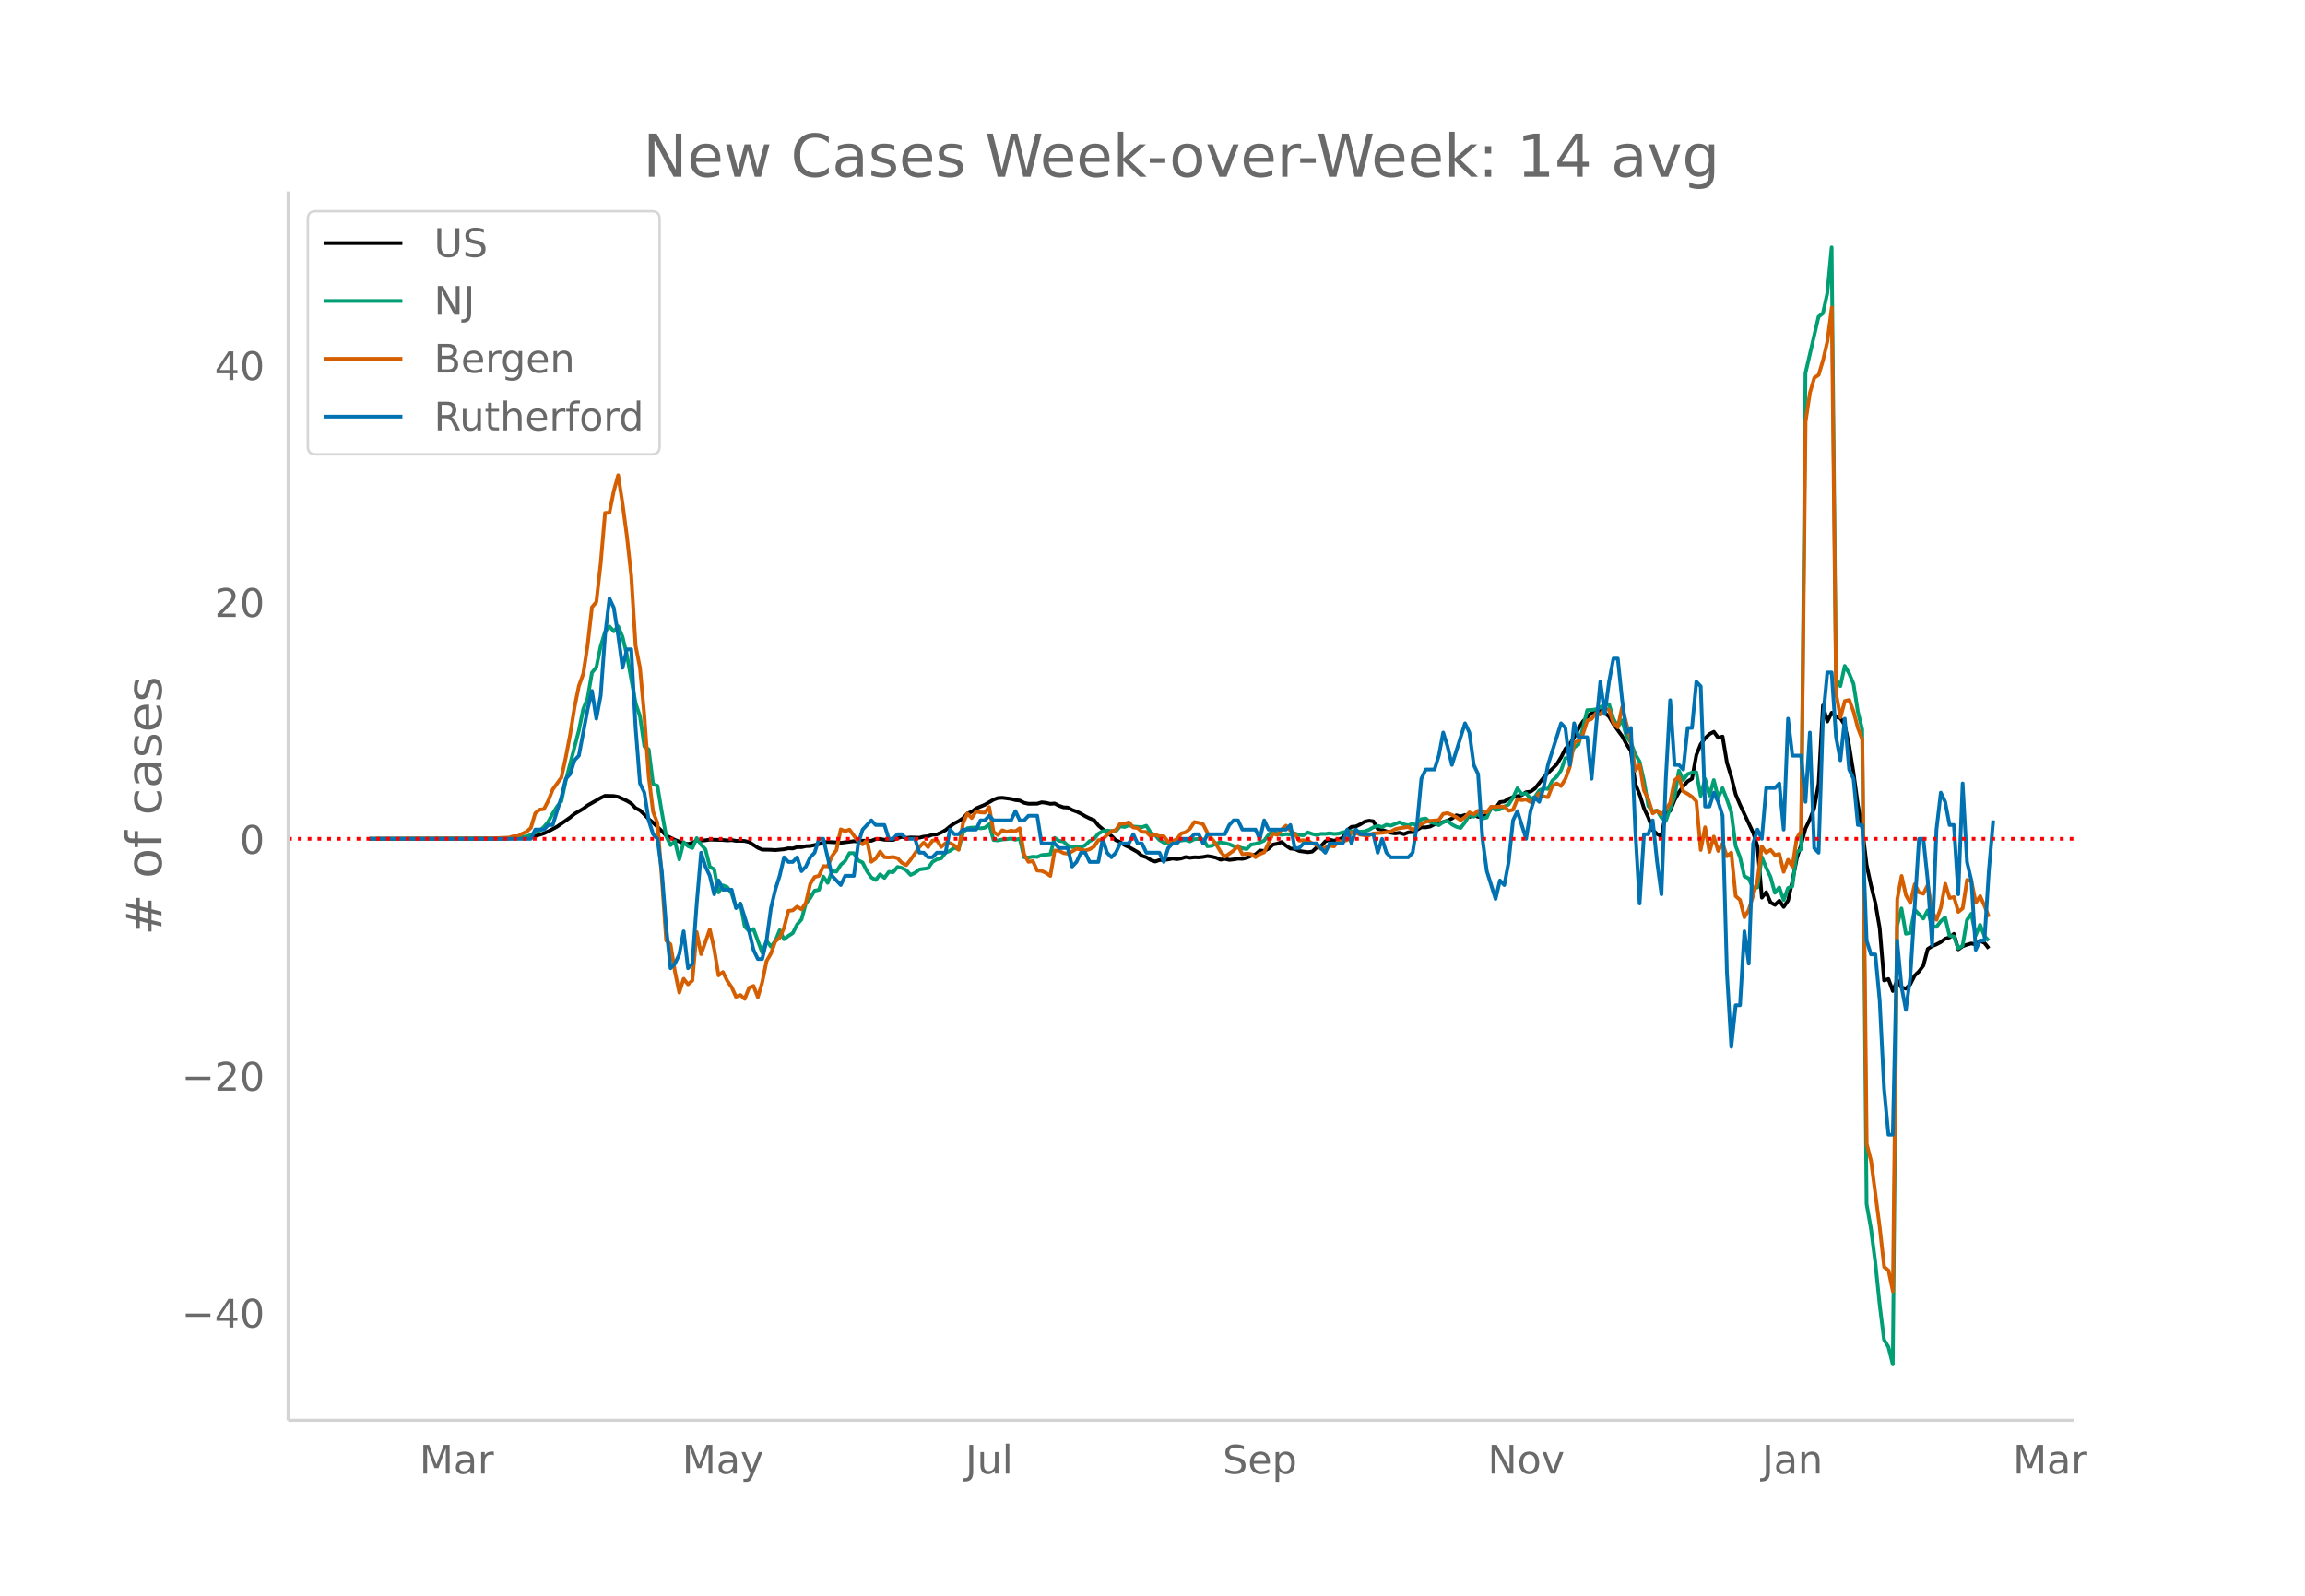 <svg height="864" viewBox="0 0 936 648" width="1248" xmlns="http://www.w3.org/2000/svg" xmlns:xlink="http://www.w3.org/1999/xlink"><defs><style>*{stroke-linecap:butt;stroke-linejoin:round}</style></defs><g id="figure_1"><path d="M0 648h936V0H0z" fill="#fff" id="patch_1"/><g id="axes_1"><path d="M117 576.72h725.4V77.76H117z" fill="none" id="patch_2"/><path clip-path="url(#paf5b116dda)" d="M149.973 340.625l53.182-.112 8.863-.276 1.773-.116 1.773-.228 1.772-.374 3.546-1.121 1.773-.81 3.545-1.898 5.318-3.75 1.773-1.465 3.545-2.065 1.773-1.355 5.318-3.046 1.773-.857 3.545.086 1.773.335 3.546 1.599 1.772 1.105 1.773 1.876 1.773.885 1.773 1.694 1.772 1.854 1.773 1.474 3.545 3.43 1.773 1.816 3.546 1.75 3.545 1.372 1.773.295 1.773-.427 1.772-.983 1.773.014 1.773-.1 1.772-.291 5.319.17 1.772.17 1.773-.128 1.773.3 1.773-.025 1.772.089 1.773.423 3.545 2.32 1.773.756 3.546.073 1.772.113 3.546-.341 1.773-.39 1.772.074 1.773-.57 1.773.04 1.772-.416 1.773-.068 3.546-.743 1.772-.716 1.773-.169 3.546.172 1.772.178 5.318-.67 1.773.147 1.773-.337 3.545.037 1.773-.69 1.773-.054 1.773.317 3.545.091 1.773-.752 1.772-.504 1.773.415 1.773-.176 3.545.102 1.773-.438 1.773-.164 1.773-.602 1.772-.123 1.773-.793 1.773-.97 1.772-1.47 1.773-1.272 1.773-.887 1.773-1.207 1.772-1.874 1.773-.78 1.773-1.32 3.545-1.505 3.546-2.063 1.772-.658 1.773-.106 3.546.473 1.772.469 1.773.194 1.773.92 1.773.378 3.545-.037 1.773-.546 1.772.19 1.773.428 1.773-.147 1.773.934 1.772.626 1.773.083 1.773.994 1.773.63 1.772.846 1.773 1.048 1.773.887 1.772.668 1.773 2.209 3.546 2.997 1.772 1.24 1.773 1.764 1.773.747 1.773 1.222 1.772.826 3.546 2.016 1.772 1.514 1.773.602 1.773 1.102 1.773.62 1.772-.602 1.773-.041 1.773-.207 1.773-.367 1.772.25 1.773-.288 1.773-.57 1.772.305 1.773-.214 1.773.058 1.773-.188 1.772-.356 1.773.264 1.773.432 1.773.784 1.772-.334 1.773.404 1.773-.184 1.772-.317 1.773.082 1.773-.427 1.773-.78 1.772-.599 1.773-1.569 1.773.168 1.773-.922 1.772-1.674 1.773-.352 1.773-.667 1.772 1.487 1.773 1.157 1.773.149 1.773.828 3.545.503 1.773-.235 1.773-1.637 1.772-.567 1.773-1.969 1.773-.676 1.772.441 1.773-.53 1.773-.674 1.773-3.076 1.772-1.39 1.773-.146 1.773-.86 1.773-1.072 1.772-.422 1.773.251 1.773 3.068 1.772.416 3.546 1.2 1.773.243 1.772-.249 1.773.55 1.773-.732 1.773-.104 1.772-.908 1.773-1.054 1.773.032 1.772-.312 1.773-.919 1.773-.334 3.545-1.21 1.773-.811 1.773-1.309 1.773.416 1.772-.559 1.773.799 1.773-.737 1.772.689 1.773.02 1.773-.99 1.773-2.298 1.772-.22 1.773-2.47 1.773-.236 1.773-1.132 1.772-.687 1.773-.32 1.773-.474 1.772-1.19 1.773-.206 1.773-1.238 3.545-4.47 1.773-1.898 1.773-1.664 1.773-1.82 1.772-2.851 1.773-3.51 1.773-1.797 1.772-2.803 1.773-3.57 1.773-2.875 3.545-3.562 3.546-.739 1.773.712 1.772 1.63 1.773 3.015 3.545 4.902 1.773 3.252 1.773 2.765 1.773 13.286 1.772 4.361 1.773 5.642 1.773 3.793 1.773 5.026 1.772 1.626 1.773.927 1.773-9.525 1.772-.85 1.773-4.355 1.773-3.15 1.773-2.436 1.772-2.026 1.773-1.061 1.773-9.638 1.773-4.415 1.772-2.36 1.773-1.737 1.773-.913 1.772 2.435 1.773-.499 1.773 10.642 1.773 5.74 1.772 7.122 1.773 4.189 5.318 11.375 1.773 5.478 1.773 20.875 1.772-2.217 1.773 4.184 1.773.981 1.773-1.71 1.772 2.52 1.773-2.542 1.773-7.917 1.773-9.215 1.772-5.668 1.773-6.532 1.773-3.69 1.772-4.604 1.773-9.852 1.773-31.78 1.773 6.51 1.772-3.582 1.773 1.724 1.773.499 1.773 2.897 1.772 8.286 1.773 11.092 1.773 13.084 1.772 9.273 1.773 14.988 1.773 8.223 1.773 7.237 1.772 10.227 1.773 21.202 1.773-.58 1.773 4.864 1.772-4.404 1.773 2.944 1.773.506 1.772-1.758 1.773-3.518 1.773-1.72 1.773-2.376 1.772-6.745 1.773-1.143 1.773-.712 1.773-.947 1.772-1.372 1.773-.506 1.773-1.457 1.772 6.294 1.773-1.259 1.773-.644 1.773-.487 1.772.413 1.773-1.439 1.773.782 1.773 2.256h0" fill="none" stroke="#000" stroke-linecap="round" stroke-width="1.5" id="line2d_1"/><path clip-path="url(#paf5b116dda)" d="M149.973 340.624l54.954-.104 5.318-.251 3.546-.623 1.773-.58 1.772-1.165 1.773-.533 1.773-1.605 1.773-2.14 1.772-3.275 1.773-2.843 1.773-2.17 1.772-8.358 5.319-20.368 1.772-8.69 1.773-4.414 1.773-10.37 1.773-2.161 1.772-8.571 1.773-5.86 1.773-2.181 1.772 2 1.773-2.04 1.773 4.279 1.773 7.391 3.545 19.56 1.773 5.283 1.773 12.264 1.772 1.219 1.773 14.105 1.773.635 1.772 10.702 1.773 9.824 1.773 3.624 1.773-1.686 1.772 7.445 1.773-7 1.773 1.616 1.773.77 1.772-4.023 1.773 2.646 1.773 1.95 1.772 7.066 1.773.986 1.773 9.41 1.773-2.87 1.772.735 1.773 2.592 1.773 5.4 1.773-1.22 1.772 9.218 1.773 1.856 1.773-.866 3.545 9.607 1.773-4.807 1.773 2.37 1.772-2.281 1.773-4.39 1.773 3.67 1.773-1.365 1.772-1.106 1.773-3.547 1.773-2.011 1.772-6.498 1.773-2.212 1.773-2.96 1.773-.374 1.772-5.357 1.773 2.533 1.773-4.734 1.773.162 1.772-2.765 1.773-1.547 1.773-3.195 1.772.043 1.773 2.927 1.773.855 1.773 3.52 1.772 2.53 1.773 1.04 1.773-2.29 1.773 1.435 1.772-2.425 1.773.1 1.773-2.123 1.772.41 1.773.928 1.773 1.915 1.773-.843 1.772-1.37 3.546-.53 1.773-2.548 1.772-1.021 1.773-.402 1.773-2.313 1.772-.74 1.773-1.252 1.773.564 1.773-6.753 1.772-1.767 1.773-.26 1.773.016 1.773.279 1.772-.202 1.773-1.454 1.773 6.428 1.772.167 1.773-.406 1.773-.109 1.773-.263 1.772.48 1.773-.426 1.773 7.554 1.773.105 1.772-.345 1.773.12 1.773-.766 3.545-.328 1.773-6.653 1.773 1.184 1.772.27 1.773 1.664 1.773.63 1.773-.108 1.772.178 1.773-.844 1.773-1.686 1.772-.812 1.773-2.19 1.773-.982 1.773-.247 3.545.298 1.773-2.089 1.773.294 1.772-.72 1.773.546 3.545.244 1.773-.585 1.773 2.855 1.773.97 1.772 1.985 1.773 1.064 1.773.394 1.773-.089 1.772-1.238 1.773.085 1.773-.208 1.772.568 1.773-.924 1.773-.054 1.773.15 1.772 2.808 1.773-.193 1.773-.975 1.773-.433 1.772.314 1.773.452 1.773.762 1.772.29 1.773.55 1.773.347 1.773-1.833 1.772-.27 1.773-.546 1.773-.781 1.773-2.425 1.772-1.435 1.773 1.063 1.773.445 1.772-.27 1.773.092 1.773-.402 1.773.623 1.772.166 1.773-1.176 1.773.607 1.773.472 1.772-.506 1.773.042 1.773-.286 1.772.302 1.773-.14 1.773-.526 1.773-.29 1.772-.166 1.773.012 1.773.197 1.773-.14 1.772-.638 1.773-1.001 1.773-.639 1.772.5 1.773-.925 1.773.367 3.545-1.407 1.773.881 1.773.41 1.773-.707 1.772.839 1.773-2.665 1.773-.248 1.772 1.44 1.773.463 1.773.809 1.773-1.273 1.772-.503 1.773 1.459 1.773.955 1.773.491 1.772-2.305 1.773-2.982 1.773.669 1.772-1.122 1.773 1.907 1.773-.425 1.773-4.092 1.772 1.048 1.773-.255 1.773-1.16 1.773-.813 1.772-2.765 1.773-3.814 1.773 2.382 1.772-.348 1.773 2.209 1.773-.685 1.773-2.638 1.772-.854 1.773.193 1.773-3.342 1.773-1.609 1.772-2.576 1.773-5.005 1.773.07 1.772-4.417 1.773-1.18 1.773-6.563 1.773-7.391 1.772-.035 1.773-.279 1.773-.835 1.773-1.075 1.772-.17 1.773 5.89 1.773 3.249 1.772-2.6 1.773 6.591 1.773 2.387 1.773 4.792 1.772 2.967 1.773 7.805 1.773 10.265 1.773 2.135 1.772-.317 1.773 2.881 1.773 1.431 1.772-5.179 1.773-4.664 1.773-10.68 1.773 3.826 1.772-2.402 1.773-.6 1.773-.139 1.773 9.6 1.772-6.896 1.773 6.757 1.773-6.289 1.772 7.12 1.773-3.844 1.773 4.583 1.773 5.114 1.772 13.811 1.773 4.526 1.773 7.735 1.773.901 1.772 4.07 1.773-.473 1.773-12.288 1.772 4.286 1.773 3.786 1.773 6.429 1.773-2.182 1.772 5.14 1.773-4.861 1.773-.754 1.773-13.774 1.772-1.272 1.773-193.292 5.318-22.936 1.773-1.376 1.773-8.092 1.772-18.685 1.773 175.318 1.773 2.831 1.773-8.188 1.772 3.013 1.773 4.243 1.773 11.31 1.772 7.194 1.773 192.738 1.773 9.925 1.773 13.82 1.772 17.122 1.773 14.253 1.773 2.904 1.773 7.117 1.772-178.091 1.773-7.067 1.773 10.27 1.772-.33 1.773-9.445 3.546 3.62 1.772-3.31 1.773 6.447 1.773.232 1.773-2.27 1.772-1.574 1.773 7.399 1.773.356 1.772 4.811 1.773-1.075 1.773-10.397 1.773-2.587 1.772 8.826 1.773-4.336 1.773 4.564 1.773 1.888h0" fill="none" stroke="#009e73" stroke-linecap="round" stroke-width="1.5" id="line2d_2"/><path clip-path="url(#paf5b116dda)" d="M149.973 340.624l46.09-.11 8.864-.295 1.773-.11 1.773-.516h1.772l1.773-1.032 1.773-.774 1.773-1.622 1.772-5.933 1.773-1.474 1.773-.221 1.773-3.427 1.772-4.496 3.546-4.902 1.772-8.18 1.773-9.25 1.773-11.02 1.773-8.696 1.772-4.902 1.773-11.571 1.773-15.552 1.773-2.063 1.772-15.736 1.773-20.453 1.773-.074 1.772-8.807 1.773-6.45 1.773 11.535 1.773 13.23 1.772 16.067 1.773 28.487 1.773 8.881 1.773 19.458 1.772 24.765 1.773 14.225 1.773 4.643 1.772 22.074 1.773 25.612 1.773 1.548 1.773 10.982 1.772 8.587 1.773-5.602 1.773 2.285 1.773-1.548 1.772-19.716 1.773 8.992 3.545-10.06 1.773 7.96 1.773 10.724 1.773-1.364 1.772 3.575 1.773 2.58 1.773 3.906 1.773-.737 1.772 1.584 1.773-4.532 1.773-.738 1.772 4.57 1.773-6.007 1.773-8.66 1.773-3.059 1.772-4.938 1.773-1.474 1.773-4.017 1.773-6.891 1.772-.221 1.773-1.511 1.773 1.142 1.772-2.653 1.773-7.739 1.773-2.764 1.773-.479 1.772-3.943 1.773.11 1.773-4.2 1.773-2.396 1.772-8.44 1.773.738 1.773-.627 3.545 4.828 1.773 1.142 1.773-1.695 1.772 8.771 1.773-1.29 1.773-2.837 1.773 2.284 1.772.11 1.773-.183 1.773.479 1.772 1.842 1.773.958 1.773-2.21 3.545-5.123 1.773-1.806 1.773 1.843 1.773-2.654 1.772-.147 1.773 2.727 1.773-1.548 1.772-.037 1.773.922 1.773 1.842 1.773-10.76 1.772-4.054 1.773 1.88 1.773-2.654 1.773.368 1.772.074 1.773-2.248 1.773 10.135 1.772 1.216 1.773-1.917 1.773.627 1.773-.442 1.772.22 1.773-1.215 1.773 10.65 1.773 2.985 1.772-.295 1.773 3.833 1.773.147 1.772.774 1.773 1.253 1.773-10.282 1.773.037 1.772.958 1.773.258 1.773-.921 1.773-1.069 1.772.295 1.773.442 1.773-.553 1.772-.995 1.773-2.653 1.773-.368 1.773-1.77 1.772-1.473 1.773-.516 1.773-2.617 1.773.037 1.772-.59 1.773 2.1 1.773.222 1.772 1.548 1.773.074 1.773 1.768 1.773-.663 1.772.627h1.773l1.773 2.248 1.773-.222 1.772-.884 1.773-2.285 1.773-.479 1.772-1.437 1.773-2.727 1.773.331 1.773.59 1.772 3.538 3.546 4.606 1.773 2.985 1.772 2.064 3.546-2.506 1.772-1.953 1.773 3.464 1.773-.258 1.773.184 1.772 1.253 1.773-1.29 1.773-.7 3.545-7.628 1.773.553 1.773-2.248 1.772-1.511 1.773 1.99 1.773 1.327 1.773 2.763 1.772-.147 1.773.184 1.773 1.069 1.773.59 1.772 1.695 1.773-.553 1.773-.737 1.772.258 1.773-2.174 1.773.147 1.773-.553 1.772-3.206 1.773.332 1.773.663 1.773.295 1.772.037 1.773-.81 3.545-.259 3.546-.516 1.773-.958 1.772-.405 3.546-.516 1.773 1.142 1.772-.774 1.773-1.584 1.773-.848 1.772-.405 3.546-.295 1.773-2.543 1.772-.295 1.773.737 1.773.922 1.773 1.216 1.772-1.253 1.773-1.917 1.773.774 1.772-1.437 1.773.442 1.773.185 1.773-2.285 1.772.147 1.773-.22 1.773.073 1.773 1.658 1.772-.368 1.773-4.386 1.773.442 1.772-.294 1.773 1.068 1.773-1.105 1.773-2.432 1.772 1.253 1.773.331 1.773-4.496 1.773-1.105 1.772 1.068 1.773-2.91 1.773-4.755 1.772-10.024 1.773-.663 1.773-2.616 1.773-5.565 1.772-.737 1.773-2.285 1.773.48 1.773-2.433 1.772.553 1.773 5.343 1.773 1.77 1.772-8.219 3.546 13.71 1.773 12.123 1.772-2.506 1.773 10.54 1.773 3.538 1.773 5.749 1.772-1.106 1.773 1.511 1.773-1.842 1.772-2.875 1.773-9.065 1.773-1.511 1.773 5.97 1.772.958 1.773 1.216 1.773 1.843 1.773 19.752 1.772-9.213 1.773 9.987 1.773-6.191 1.772 5.823 1.773-3.022 1.773 5.196 1.773-1.511 1.772 17.652 1.773 1.585 1.773 7.038 1.773-2.985 1.772-5.822 1.773-6.228 1.773-13.783 1.772 2.617 1.773-1.18 1.773 2.138 1.773-.48 1.772 7.26 1.773-4.9 1.773 2.763 1.773-11.535 1.772-2.763L733.2 171.29l1.773-11.83 1.772-6.044 1.773-1.179 1.773-5.97 1.773-7.665 1.772-13.746 1.773 156.916 1.773 9.508 1.773-6.634 1.772-.405 1.773 4.754 1.773 6.707 1.772 4.606 1.773 164.213 1.773 6.891 3.545 27.123 1.773 15.92 1.773 1.437 1.773 8.44 1.772-159.164 1.773-9.471 1.773 7.886 1.772 3.096 1.773-7.629 1.773 3.354 1.773.516 1.772-3.612 1.773 10.65 1.773 3.538 1.773-4.975 1.772-9.655 1.773 5.786 1.773-.369 1.772 6.007 1.773-1.474 1.773-11.534 1.773.59 1.772 8.733 1.773-2.727 1.773 4.017 1.773 4.459h0" fill="none" stroke="#d55e00" stroke-linecap="round" stroke-width="1.5" id="line2d_3"/><path clip-path="url(#paf5b116dda)" d="M149.973 340.624h65.59l1.773-3.753h3.546l1.773-1.877h1.772l3.546-11.262 1.772-7.508 1.773-1.877 1.773-5.63 1.773-1.877 3.545-18.77 1.773-7.507 1.773 11.261 1.772-9.385 1.773-24.4 1.773-15.015 1.772 3.754 1.773 11.261 1.773 13.139 1.773-7.508h1.772l1.773 31.908 1.773 22.523 1.773 3.754 1.772 11.262 1.773 5.63 1.773 1.877 1.772 13.139 1.773 22.523 1.773 16.893 1.773-1.877 1.772-3.754 1.773-9.385 1.773 15.016 1.773-1.877 1.772-24.4 1.773-20.647 1.773 5.631 1.772 3.754 1.773 7.508 1.773-5.631 1.773 3.754h3.545l1.773 7.507 1.773-1.877 3.545 11.262 1.773 7.508 1.772 3.754h1.773l1.773-7.508 1.773-13.139 1.772-7.507 1.773-5.631 1.773-7.508 1.773 1.877h1.772l1.773-1.877 1.773 5.63 1.772-1.876 1.773-3.754 1.773-1.877 1.773-5.63h1.772l3.546 15.015 3.545 3.754 1.773-3.754h3.545l1.773-13.139 1.773-5.63 3.545-3.754 1.773 1.877h3.546l1.772 5.63h1.773l1.773-1.877h1.772l1.773 1.877h3.546l1.772 5.631h1.773l1.773 1.877h1.773l1.772-1.877h3.546l1.772-9.384 1.773 1.876h1.773l1.773-1.876h5.318l1.773-3.754h1.772l1.773-1.877 1.773 1.877h7.09l1.773-3.754 1.773 3.754h1.773l1.773-1.877h3.545l1.773 11.261h5.318l1.773 1.877h3.545l1.773 7.508 1.773-1.877 1.772-3.754h1.773l1.773 3.754h3.545l1.773-9.385 1.773 5.631 1.772 1.877 1.773-1.877 1.773-3.754h3.545l1.773-3.754 1.773 3.754h1.772l1.773 3.754h5.318l1.773 3.754 1.773-5.63 1.773-1.878h1.772l1.773-1.877h3.545l1.773-1.877h1.773l1.773 3.754 1.772-3.754h7.091l1.773-3.753 1.773-1.877h1.772l1.773 3.754h5.318l1.773 3.753 1.773-7.507 1.773 3.754h7.09l1.773-1.877 1.773 9.384h1.773l1.772-1.877h5.319l3.545 3.754 1.773-3.754h5.318l1.773-5.63 1.772 5.63 1.773-5.63 1.773 1.876h5.318l1.773 7.508 1.772-5.63 1.773 5.63 1.773 1.877h7.09l1.774-1.877 1.772-11.261 1.773-18.77 1.773-3.754h3.545l1.773-5.63 1.773-9.385 1.772 5.63 1.773 7.508 5.318-16.892 1.773 3.754 1.773 13.138 1.772 3.754 1.773 26.277 1.773 13.139 3.545 11.262 1.773-7.508 1.773 1.877 1.773-9.385 1.772-16.892 1.773-3.754 3.545 11.261 1.773-11.261 1.773-5.631 1.773 1.877 1.772-5.63 1.773-9.386 5.318-16.892 1.773 1.877 1.773 15.015 1.772-16.892 1.773 5.63h3.546l1.772 16.893 1.773-20.646 1.773-18.77 1.773 13.14 1.772-13.14 1.773-9.384h1.773l1.772 16.892 1.773 13.139 1.773-1.877 1.773 41.293 1.772 30.03 1.773-28.154h1.773l1.773-5.63 1.772 16.892 1.773 13.139 1.773-46.924 1.772-31.908 1.773 26.277h1.773l1.773 1.877 1.772-16.892h1.773l1.773-18.77 1.773 1.878 1.772 48.8h1.773l1.773-5.63 1.772 3.753 1.773 5.63 1.773 63.816 1.773 30.031 1.772-16.892h1.773l1.773-30.03 1.773 13.138 1.772-48.8 1.773-5.631 1.773 3.753 1.772-20.646h3.546l1.773-1.877 1.772 18.77 1.773-45.047 1.773 15.016h3.545l1.773 18.769 1.773-28.154 1.772 46.923 1.773 1.877 1.773-54.43 1.773-18.77h1.772l1.773 26.277 1.773 9.385 1.773-16.893 1.772 20.646 1.773 3.754 1.773 18.77h1.772l1.773 46.923 1.773 5.63h1.773l1.772 18.77 1.773 35.662 1.773 18.77h1.773l1.772-78.832 1.773 18.77 1.773 9.384 1.772-13.139 3.546-56.308h1.773l1.772 16.893 1.773 26.277 1.773-46.923 1.773-15.016 1.772 3.754 1.773 9.385h1.773l1.772 28.154 1.773-45.047 1.773 31.908 1.773 7.508 1.772 28.154 1.773-3.754h1.773l1.773-28.154 1.772-20.646h0" fill="none" stroke="#0072b2" stroke-linecap="round" stroke-width="1.5" id="line2d_4"/><path clip-path="url(#paf5b116dda)" d="M117 340.624h725.4" fill="none" stroke="red" stroke-dasharray="1.5,2.475" stroke-width="1.5" id="line2d_5"/><path d="M117 576.72V77.76" fill="none" stroke="#d3d3d3" stroke-linecap="square" stroke-width="1.25" id="patch_3"/><path d="M117 576.72h725.4" fill="none" stroke="#d3d3d3" stroke-linecap="square" stroke-width="1.25" id="patch_4"/><g id="matplotlib.axis_1"><g id="xtick_1"><g transform="matrix(.16 0 0 -.16 170.334 598.378)" fill="#696969" id="text_1"><defs><path d="M9.813 72.906h14.703l18.593-49.61 18.703 49.61h14.704V0H66.89v64.016l-18.797-50h-9.907l-18.796 50V0H9.813z" id="DejaVuSans-77"/><path d="M34.281 27.484q-10.89 0-15.093-2.484-4.204-2.484-4.204-8.5 0-4.781 3.157-7.594 3.156-2.797 8.562-2.797 7.485 0 12 5.297 4.516 5.297 4.516 14.078v2zm17.922 3.72V0H43.22v8.297Q40.14 3.328 35.547.953q-4.594-2.375-11.234-2.375-8.391 0-13.36 4.719Q6 8.016 6 15.922q0 9.219 6.172 13.906 6.187 4.688 18.437 4.688h12.61v.89q0 6.203-4.078 9.594-4.078 3.39-11.453 3.39-4.688 0-9.141-1.124-4.438-1.125-8.531-3.375v8.312q4.921 1.906 9.562 2.844 4.64.953 9.031.953 11.875 0 17.735-6.156 5.86-6.14 5.86-18.64z" id="DejaVuSans-97"/><path d="M41.11 46.297q-1.516.875-3.297 1.281Q36.03 48 33.89 48q-7.625 0-11.703-4.953-4.079-4.953-4.079-14.234V0H9.08v54.688h9.03v-8.5q2.844 4.984 7.375 7.39Q30.031 56 36.531 56q.922 0 2.047-.125 1.125-.11 2.484-.36z" id="DejaVuSans-114"/></defs><use xlink:href="#DejaVuSans-77"/><use x="86.279" xlink:href="#DejaVuSans-97"/><use x="147.559" xlink:href="#DejaVuSans-114"/></g></g><g id="xtick_2"><g transform="matrix(.16 0 0 -.16 277.024 598.378)" fill="#696969" id="text_2"><defs><path d="M32.172-5.078q-3.797-9.766-7.422-12.735-3.61-2.984-9.656-2.984H7.906v7.516h5.282q3.703 0 5.75 1.765Q21-9.766 23.483-3.219l1.61 4.094-22.11 53.813H12.5l17.094-42.766 17.093 42.766h9.516z" id="DejaVuSans-121"/></defs><use xlink:href="#DejaVuSans-77"/><use x="86.279" xlink:href="#DejaVuSans-97"/><use x="147.559" xlink:href="#DejaVuSans-121"/></g></g><g id="xtick_3"><g transform="matrix(.16 0 0 -.16 392.048 598.378)" fill="#696969" id="text_3"><defs><path d="M9.813 72.906h9.859V5.078q0-13.187-5-19.14-5-5.954-16.094-5.954h-3.75v8.297h3.078q6.531 0 9.219 3.672Q9.813-4.39 9.813 5.078z" id="DejaVuSans-74"/><path d="M8.5 21.578v33.11h8.984V21.922q0-7.766 3.016-11.656 3.031-3.875 9.094-3.875 7.265 0 11.484 4.64 4.234 4.64 4.234 12.656v31h8.985V0h-8.984v8.406Q42.047 3.422 37.718 1q-4.313-2.422-10.032-2.422-9.421 0-14.312 5.86Q8.5 10.296 8.5 21.578zM31.11 56z" id="DejaVuSans-117"/><path d="M9.422 75.984h8.984V0H9.422z" id="DejaVuSans-108"/></defs><use xlink:href="#DejaVuSans-74"/><use x="29.492" xlink:href="#DejaVuSans-117"/><use x="92.871" xlink:href="#DejaVuSans-108"/></g></g><g id="xtick_4"><g transform="matrix(.16 0 0 -.16 496.53 598.378)" fill="#696969" id="text_4"><defs><path d="M53.516 70.516V60.89q-5.61 2.687-10.594 4-4.984 1.328-9.625 1.328-8.047 0-12.422-3.125t-4.375-8.89q0-4.845 2.906-7.313 2.907-2.453 11.016-3.97l5.953-1.218q11.031-2.11 16.281-7.406 5.25-5.297 5.25-14.172 0-10.61-7.11-16.078-7.093-5.469-20.812-5.469-5.172 0-11.015 1.172Q13.14.922 6.89 3.219v10.156q6-3.36 11.765-5.078 5.766-1.703 11.328-1.703 8.438 0 13.032 3.312 4.593 3.328 4.593 9.485 0 5.359-3.297 8.39-3.296 3.032-10.812 4.547L27.484 33.5q-11.03 2.188-15.968 6.875-4.922 4.688-4.922 13.047 0 9.672 6.812 15.234 6.813 5.563 18.766 5.563 5.14 0 10.453-.938 5.328-.922 10.89-2.765z" id="DejaVuSans-83"/><path d="M56.203 29.594v-4.39H14.891q.593-9.282 5.593-14.142 5-4.859 13.938-4.859 5.172 0 10.031 1.266 4.86 1.265 9.656 3.812v-8.5Q49.266.734 44.187-.344 39.11-1.422 33.892-1.422q-13.094 0-20.735 7.61-7.64 7.625-7.64 20.625 0 13.421 7.25 21.296Q20.016 56 32.328 56q11.031 0 17.453-7.11 6.422-7.093 6.422-19.296zm-8.984 2.64q-.094 7.36-4.125 11.75-4.032 4.407-10.672 4.407-7.516 0-12.031-4.25-4.516-4.25-5.203-11.97z" id="DejaVuSans-101"/><path d="M18.11 8.203v-29H9.077v75.484h9.031v-8.296q2.844 4.875 7.157 7.234Q29.594 56 35.594 56q9.968 0 16.187-7.906 6.235-7.907 6.235-20.797T51.78 6.484q-6.218-7.906-16.187-7.906-6 0-10.328 2.375-4.313 2.375-7.157 7.25zm30.578 19.094q0 9.906-4.079 15.547-4.078 5.64-11.203 5.64-7.14 0-11.218-5.64-4.079-5.64-4.079-15.547 0-9.906 4.078-15.547 4.079-5.64 11.22-5.64 7.124 0 11.202 5.64t4.078 15.547z" id="DejaVuSans-112"/></defs><use xlink:href="#DejaVuSans-83"/><use x="63.477" xlink:href="#DejaVuSans-101"/><use x="125" xlink:href="#DejaVuSans-112"/></g></g><g id="xtick_5"><g transform="matrix(.16 0 0 -.16 604.13 598.378)" fill="#696969" id="text_5"><defs><path d="M9.813 72.906h13.28l32.329-60.984v60.984h9.562V0h-13.28L19.39 60.984V0H9.813z" id="DejaVuSans-78"/><path d="M30.61 48.39q-7.22 0-11.422-5.64-4.204-5.64-4.204-15.453 0-9.813 4.172-15.453 4.188-5.64 11.453-5.64 7.188 0 11.375 5.655 4.203 5.672 4.203 15.438 0 9.719-4.203 15.406-4.187 5.688-11.375 5.688zm0 7.61q11.718 0 18.406-7.625 6.703-7.61 6.703-21.078 0-13.422-6.703-21.078-6.688-7.64-18.407-7.64-11.765 0-18.437 7.64-6.656 7.656-6.656 21.078 0 13.469 6.656 21.078Q18.844 56 30.609 56z" id="DejaVuSans-111"/><path d="M2.984 54.688H12.5L29.594 8.797l17.093 45.89h9.516L35.687 0H23.485z" id="DejaVuSans-118"/></defs><use xlink:href="#DejaVuSans-78"/><use x="74.805" xlink:href="#DejaVuSans-111"/><use x="135.986" xlink:href="#DejaVuSans-118"/></g></g><g id="xtick_6"><g transform="matrix(.16 0 0 -.16 715.55 598.378)" fill="#696969" id="text_6"><defs><path d="M54.89 33.016V0h-8.984v32.719q0 7.765-3.031 11.61-3.031 3.858-9.078 3.858-7.281 0-11.484-4.64-4.204-4.625-4.204-12.64V0H9.08v54.688h9.03v-8.5q3.235 4.937 7.594 7.374Q30.078 56 35.797 56q9.422 0 14.25-5.828 4.844-5.828 4.844-17.156z" id="DejaVuSans-110"/></defs><use xlink:href="#DejaVuSans-74"/><use x="29.492" xlink:href="#DejaVuSans-97"/><use x="90.771" xlink:href="#DejaVuSans-110"/></g></g><g id="xtick_7"><g transform="matrix(.16 0 0 -.16 817.379 598.378)" fill="#696969" id="text_7"><use xlink:href="#DejaVuSans-77"/><use x="86.279" xlink:href="#DejaVuSans-97"/><use x="147.559" xlink:href="#DejaVuSans-114"/></g></g></g><g id="matplotlib.axis_2"><g id="ytick_1"><g transform="matrix(.16 0 0 -.16 73.733 539.083)" fill="#696969" id="text_8"><defs><path d="M10.594 35.5h62.593v-8.297H10.594z" id="DejaVuSans-8722"/><path d="M37.797 64.313L12.89 25.39h24.906zm-2.594 8.593H47.61V25.391h10.407v-8.203H47.609V0h-9.812v17.188H4.89v9.515z" id="DejaVuSans-52"/><path d="M31.781 66.406q-7.61 0-11.453-7.5Q16.5 51.422 16.5 36.375q0-14.984 3.828-22.484 3.844-7.5 11.453-7.5 7.672 0 11.5 7.5 3.844 7.5 3.844 22.484 0 15.047-3.844 22.531-3.828 7.5-11.5 7.5zm0 7.813q12.266 0 18.735-9.703 6.468-9.688 6.468-28.141 0-18.406-6.468-28.11-6.47-9.687-18.735-9.687-12.25 0-18.718 9.688-6.47 9.703-6.47 28.109 0 18.453 6.47 28.14Q19.53 74.22 31.78 74.22z" id="DejaVuSans-48"/></defs><use xlink:href="#DejaVuSans-8722"/><use x="83.789" xlink:href="#DejaVuSans-52"/><use x="147.412" xlink:href="#DejaVuSans-48"/></g></g><g id="ytick_2"><g transform="matrix(.16 0 0 -.16 73.733 442.893)" fill="#696969" id="text_9"><defs><path d="M19.188 8.297h34.421V0H7.33v8.297q5.609 5.812 15.296 15.594 9.703 9.797 12.188 12.64 4.734 5.313 6.609 9 1.89 3.688 1.89 7.25 0 5.813-4.078 9.469-4.078 3.672-10.625 3.672-4.64 0-9.797-1.61-5.14-1.609-11-4.89v9.969Q13.767 71.78 18.938 73q5.188 1.219 9.485 1.219 11.328 0 18.062-5.672 6.735-5.656 6.735-15.125 0-4.5-1.688-8.531-1.672-4.016-6.125-9.485-1.218-1.422-7.765-8.187-6.532-6.766-18.453-18.922z" id="DejaVuSans-50"/></defs><use xlink:href="#DejaVuSans-8722"/><use x="83.789" xlink:href="#DejaVuSans-50"/><use x="147.412" xlink:href="#DejaVuSans-48"/></g></g><g id="ytick_3"><use xlink:href="#DejaVuSans-48" transform="matrix(.16 0 0 -.16 97.32 346.703)" fill="#696969" id="text_10"/></g><g id="ytick_4"><g transform="matrix(.16 0 0 -.16 87.14 250.513)" fill="#696969" id="text_11"><use xlink:href="#DejaVuSans-50"/><use x="63.623" xlink:href="#DejaVuSans-48"/></g></g><g id="ytick_5"><g transform="matrix(.16 0 0 -.16 87.14 154.324)" fill="#696969" id="text_12"><use xlink:href="#DejaVuSans-52"/><use x="63.623" xlink:href="#DejaVuSans-48"/></g></g><g transform="matrix(0 -.2 -.2 0 65.573 379.813)" fill="#696969" id="text_13"><defs><path d="M51.125 44H36.922l-4.11-16.313h14.313zm-7.328 27.781l-5.078-20.265h14.265L58.11 71.78h7.813L60.89 51.516h15.234V44h-17.14l-4-16.313h15.53V20.22H53.079L48 0h-7.813l5.032 20.219H30.906L25.875 0h-7.86l5.079 20.219H7.719v7.468h17.187L29 44H13.281v7.516h17.625l4.985 20.265z" id="DejaVuSans-35"/><path d="M37.11 75.984V68.5h-8.594q-4.828 0-6.72-1.953-1.874-1.953-1.874-7.031v-4.828h14.797v-6.985H19.922V0H10.89v47.703H2.297v6.984h8.594V58.5q0 9.125 4.25 13.297 4.25 4.187 13.468 4.187z" id="DejaVuSans-102"/><path d="M48.781 52.594v-8.407q-3.812 2.11-7.64 3.157-3.828 1.047-7.735 1.047-8.75 0-13.593-5.547-4.829-5.532-4.829-15.547 0-10.016 4.829-15.563 4.843-5.53 13.593-5.53 3.907 0 7.735 1.046 3.828 1.047 7.64 3.156V2.094Q45.016.344 40.984-.531q-4.015-.89-8.562-.89-12.36 0-19.64 7.765-7.266 7.765-7.266 20.953 0 13.375 7.343 21.031Q20.22 56 33.016 56q4.14 0 8.093-.86 3.953-.843 7.672-2.546z" id="DejaVuSans-99"/><path d="M44.281 53.078v-8.5q-3.797 1.953-7.906 2.922-4.094.984-8.5.984-6.688 0-10.031-2.047-3.344-2.046-3.344-6.156 0-3.125 2.39-4.906 2.391-1.781 9.626-3.39l3.078-.688q9.562-2.047 13.593-5.781 4.032-3.735 4.032-10.422 0-7.625-6.032-12.078-6.03-4.438-16.578-4.438-4.39 0-9.156.86Q10.688.296 5.422 2v9.281q4.984-2.594 9.812-3.89 4.829-1.282 9.579-1.282 6.343 0 9.75 2.172 3.421 2.172 3.421 6.125 0 3.656-2.468 5.61-2.453 1.953-10.813 3.765l-3.125.735q-8.344 1.75-12.062 5.39-3.704 3.64-3.704 9.985 0 7.718 5.47 11.906Q16.75 56 26.811 56q4.97 0 9.36-.734 4.406-.72 8.11-2.188z" id="DejaVuSans-115"/></defs><use xlink:href="#DejaVuSans-35"/><use x="83.789" xlink:href="#DejaVuSans-32"/><use x="115.576" xlink:href="#DejaVuSans-111"/><use x="176.758" xlink:href="#DejaVuSans-102"/><use x="211.963" xlink:href="#DejaVuSans-32"/><use x="243.75" xlink:href="#DejaVuSans-99"/><use x="298.73" xlink:href="#DejaVuSans-97"/><use x="360.01" xlink:href="#DejaVuSans-115"/><use x="412.109" xlink:href="#DejaVuSans-101"/><use x="473.633" xlink:href="#DejaVuSans-115"/></g></g><g transform="matrix(.24 0 0 -.24 261.11 71.76)" fill="#696969" id="text_14"><defs><path d="M4.203 54.688h8.985l11.234-42.672 11.172 42.672h10.593l11.235-42.672 11.187 42.672h8.985L63.28 0H52.688L40.922 44.828 29.109 0H18.5z" id="DejaVuSans-119"/><path d="M64.406 67.281v-10.39q-4.984 4.64-10.625 6.922-5.64 2.296-11.984 2.296-12.5 0-19.14-7.64-6.641-7.64-6.641-22.094 0-14.406 6.64-22.047 6.64-7.64 19.14-7.64 6.345 0 11.985 2.296 5.64 2.297 10.625 6.938V5.609Q59.234 2.094 53.437.33q-5.78-1.75-12.218-1.75-16.563 0-26.094 10.124-9.516 10.14-9.516 27.672 0 17.578 9.516 27.703 9.531 10.14 26.094 10.14 6.531 0 12.312-1.734 5.797-1.734 10.875-5.203z" id="DejaVuSans-67"/><path d="M3.328 72.906h9.953L28.61 11.281l15.282 61.625h11.093l15.328-61.625 15.282 61.625h10.015L77.297 0H64.89L49.516 63.281 33.984 0H21.578z" id="DejaVuSans-87"/><path d="M9.078 75.984h9.031V31.11l26.813 23.578H56.39l-29-25.578L57.625 0H45.906L18.11 26.703V0H9.08z" id="DejaVuSans-107"/><path d="M4.89 31.39h26.313v-8H4.891z" id="DejaVuSans-45"/><path d="M11.719 12.406h10.297V0H11.719zm0 39.297h10.297v-12.39H11.719z" id="DejaVuSans-58"/><path d="M12.406 8.297h16.11v55.625l-17.532-3.516v8.985l17.438 3.515h9.86V8.296H54.39V0H12.406z" id="DejaVuSans-49"/><path d="M45.406 27.984q0 9.766-4.031 15.125-4.016 5.375-11.297 5.375-7.219 0-11.25-5.375-4.031-5.359-4.031-15.125 0-9.718 4.031-15.093t11.25-5.375q7.281 0 11.297 5.375 4.031 5.375 4.031 15.093zm8.985-21.203q0-13.953-6.203-20.765Q42-20.797 29.203-20.797q-4.734 0-8.937.703-4.203.703-8.157 2.172v8.735q3.954-2.141 7.813-3.157 3.86-1.031 7.86-1.031 8.843 0 13.234 4.61 4.39 4.609 4.39 13.937v4.453q-2.781-4.844-7.125-7.234Q33.938 0 27.875 0 17.828 0 11.672 7.656q-6.156 7.672-6.156 20.328 0 12.688 6.156 20.344Q17.828 56 27.875 56q6.063 0 10.406-2.39 4.344-2.391 7.125-7.22v8.297h8.985z" id="DejaVuSans-103"/></defs><use xlink:href="#DejaVuSans-78"/><use x="74.805" xlink:href="#DejaVuSans-101"/><use x="136.328" xlink:href="#DejaVuSans-119"/><use x="218.115" xlink:href="#DejaVuSans-32"/><use x="249.902" xlink:href="#DejaVuSans-67"/><use x="319.727" xlink:href="#DejaVuSans-97"/><use x="381.006" xlink:href="#DejaVuSans-115"/><use x="433.105" xlink:href="#DejaVuSans-101"/><use x="494.629" xlink:href="#DejaVuSans-115"/><use x="546.729" xlink:href="#DejaVuSans-32"/><use x="578.516" xlink:href="#DejaVuSans-87"/><use x="671.518" xlink:href="#DejaVuSans-101"/><use x="733.041" xlink:href="#DejaVuSans-101"/><use x="794.564" xlink:href="#DejaVuSans-107"/><use x="852.475" xlink:href="#DejaVuSans-45"/><use x="890.434" xlink:href="#DejaVuSans-111"/><use x="951.615" xlink:href="#DejaVuSans-118"/><use x="1010.795" xlink:href="#DejaVuSans-101"/><use x="1072.318" xlink:href="#DejaVuSans-114"/><use x="1107.057" xlink:href="#DejaVuSans-45"/><use x="1139.141" xlink:href="#DejaVuSans-87"/><use x="1232.143" xlink:href="#DejaVuSans-101"/><use x="1293.666" xlink:href="#DejaVuSans-101"/><use x="1355.189" xlink:href="#DejaVuSans-107"/><use x="1413.1" xlink:href="#DejaVuSans-58"/><use x="1446.791" xlink:href="#DejaVuSans-32"/><use x="1478.578" xlink:href="#DejaVuSans-49"/><use x="1542.201" xlink:href="#DejaVuSans-52"/><use x="1605.824" xlink:href="#DejaVuSans-32"/><use x="1637.611" xlink:href="#DejaVuSans-97"/><use x="1698.891" xlink:href="#DejaVuSans-118"/><use x="1758.07" xlink:href="#DejaVuSans-103"/></g><g id="legend_1"><path d="M128.2 184.5h136.45q3.2 0 3.2-3.2V88.96q0-3.2-3.2-3.2H128.2q-3.2 0-3.2 3.2v92.34q0 3.2 3.2 3.2z" fill="none" opacity=".8" stroke="#ccc" id="patch_5"/><path d="M131.4 98.718h32" fill="none" stroke="#000" stroke-linecap="round" stroke-width="1.5" id="line2d_6"/><g transform="matrix(.16 0 0 -.16 176.2 104.317)" fill="#696969" id="text_15"><defs><path d="M8.688 72.906h9.921V28.61q0-11.718 4.235-16.875 4.25-5.14 13.781-5.14 9.469 0 13.719 5.14 4.25 5.157 4.25 16.875v44.297H64.5V27.391q0-14.25-7.063-21.532-7.046-7.28-20.812-7.28-13.828 0-20.89 7.28-7.047 7.282-7.047 21.532z" id="DejaVuSans-85"/></defs><use xlink:href="#DejaVuSans-85"/><use x="73.193" xlink:href="#DejaVuSans-83"/></g><path d="M131.4 122.203h32" fill="none" stroke="#009e73" stroke-linecap="round" stroke-width="1.5" id="line2d_8"/><g transform="matrix(.16 0 0 -.16 176.2 127.802)" fill="#696969" id="text_16"><use xlink:href="#DejaVuSans-78"/><use x="74.805" xlink:href="#DejaVuSans-74"/></g><path d="M131.4 145.688h32" fill="none" stroke="#d55e00" stroke-linecap="round" stroke-width="1.5" id="line2d_10"/><g transform="matrix(.16 0 0 -.16 176.2 151.287)" fill="#696969" id="text_17"><defs><path d="M19.672 34.813V8.108H35.5q7.953 0 11.781 3.297 3.844 3.297 3.844 10.078 0 6.844-3.844 10.078-3.828 3.25-11.781 3.25zm0 29.984V42.828h14.61q7.218 0 10.75 2.703 3.546 2.719 3.546 8.282 0 5.515-3.547 8.25-3.531 2.734-10.75 2.734zm-9.86 8.11h25.204q11.28 0 17.375-4.688Q58.5 63.53 58.5 54.89q0-6.703-3.125-10.657-3.125-3.953-9.188-4.922 7.282-1.562 11.313-6.53 4.031-4.954 4.031-12.376 0-9.765-6.64-15.093Q48.25 0 35.984 0H9.812z" id="DejaVuSans-66"/></defs><use xlink:href="#DejaVuSans-66"/><use x="68.604" xlink:href="#DejaVuSans-101"/><use x="130.127" xlink:href="#DejaVuSans-114"/><use x="169.49" xlink:href="#DejaVuSans-103"/><use x="232.967" xlink:href="#DejaVuSans-101"/><use x="294.49" xlink:href="#DejaVuSans-110"/></g><path d="M131.4 169.173h32" fill="none" stroke="#0072b2" stroke-linecap="round" stroke-width="1.5" id="line2d_12"/><g transform="matrix(.16 0 0 -.16 176.2 174.773)" fill="#696969" id="text_18"><defs><path d="M44.39 34.188q3.172-1.079 6.172-4.594 3-3.516 6.032-9.672L66.609 0H56l-9.313 18.703q-3.624 7.328-7.015 9.719-3.39 2.39-9.25 2.39h-10.75V0h-9.86v72.906h22.266q12.5 0 18.656-5.234 6.157-5.219 6.157-15.766 0-6.89-3.203-11.437-3.204-4.532-9.297-6.282zM19.673 64.797V38.922h12.406q7.125 0 10.766 3.297 3.64 3.297 3.64 9.687 0 6.39-3.64 9.64-3.64 3.25-10.766 3.25z" id="DejaVuSans-82"/><path d="M18.313 70.219V54.688h18.5v-6.985h-18.5V18.016q0-6.688 1.828-8.594 1.828-1.906 7.453-1.906h9.218V0h-9.218q-10.407 0-14.36 3.875-3.953 3.89-3.953 14.14v29.688H2.687v6.984h6.594V70.22z" id="DejaVuSans-116"/><path d="M54.89 33.016V0h-8.984v32.719q0 7.765-3.031 11.61-3.031 3.858-9.078 3.858-7.281 0-11.484-4.64-4.204-4.625-4.204-12.64V0H9.08v75.984h9.03V46.188q3.235 4.937 7.594 7.374Q30.078 56 35.797 56q9.422 0 14.25-5.828 4.844-5.828 4.844-17.156z" id="DejaVuSans-104"/><path d="M45.406 46.39v29.594h8.985V0h-8.985v8.203Q42.578 3.328 38.25.953q-4.313-2.375-10.375-2.375-9.906 0-16.14 7.906-6.22 7.922-6.22 20.813 0 12.89 6.22 20.797Q17.968 56 27.874 56q6.063 0 10.375-2.375 4.328-2.36 7.156-7.234zm-30.61-19.093q0-9.906 4.079-15.547 4.078-5.64 11.203-5.64 7.125 0 11.219 5.64 4.11 5.64 4.11 15.547 0 9.906-4.11 15.547-4.094 5.64-11.219 5.64-7.125 0-11.203-5.64-4.078-5.64-4.078-15.547z" id="DejaVuSans-100"/></defs><use xlink:href="#DejaVuSans-82"/><use x="64.982" xlink:href="#DejaVuSans-117"/><use x="128.361" xlink:href="#DejaVuSans-116"/><use x="167.57" xlink:href="#DejaVuSans-104"/><use x="230.949" xlink:href="#DejaVuSans-101"/><use x="292.473" xlink:href="#DejaVuSans-114"/><use x="333.586" xlink:href="#DejaVuSans-102"/><use x="368.791" xlink:href="#DejaVuSans-111"/><use x="429.973" xlink:href="#DejaVuSans-114"/><use x="469.336" xlink:href="#DejaVuSans-100"/></g></g></g></g><defs><clipPath id="paf5b116dda"><path d="M117 77.76h725.4v498.96H117z"/></clipPath></defs></svg>